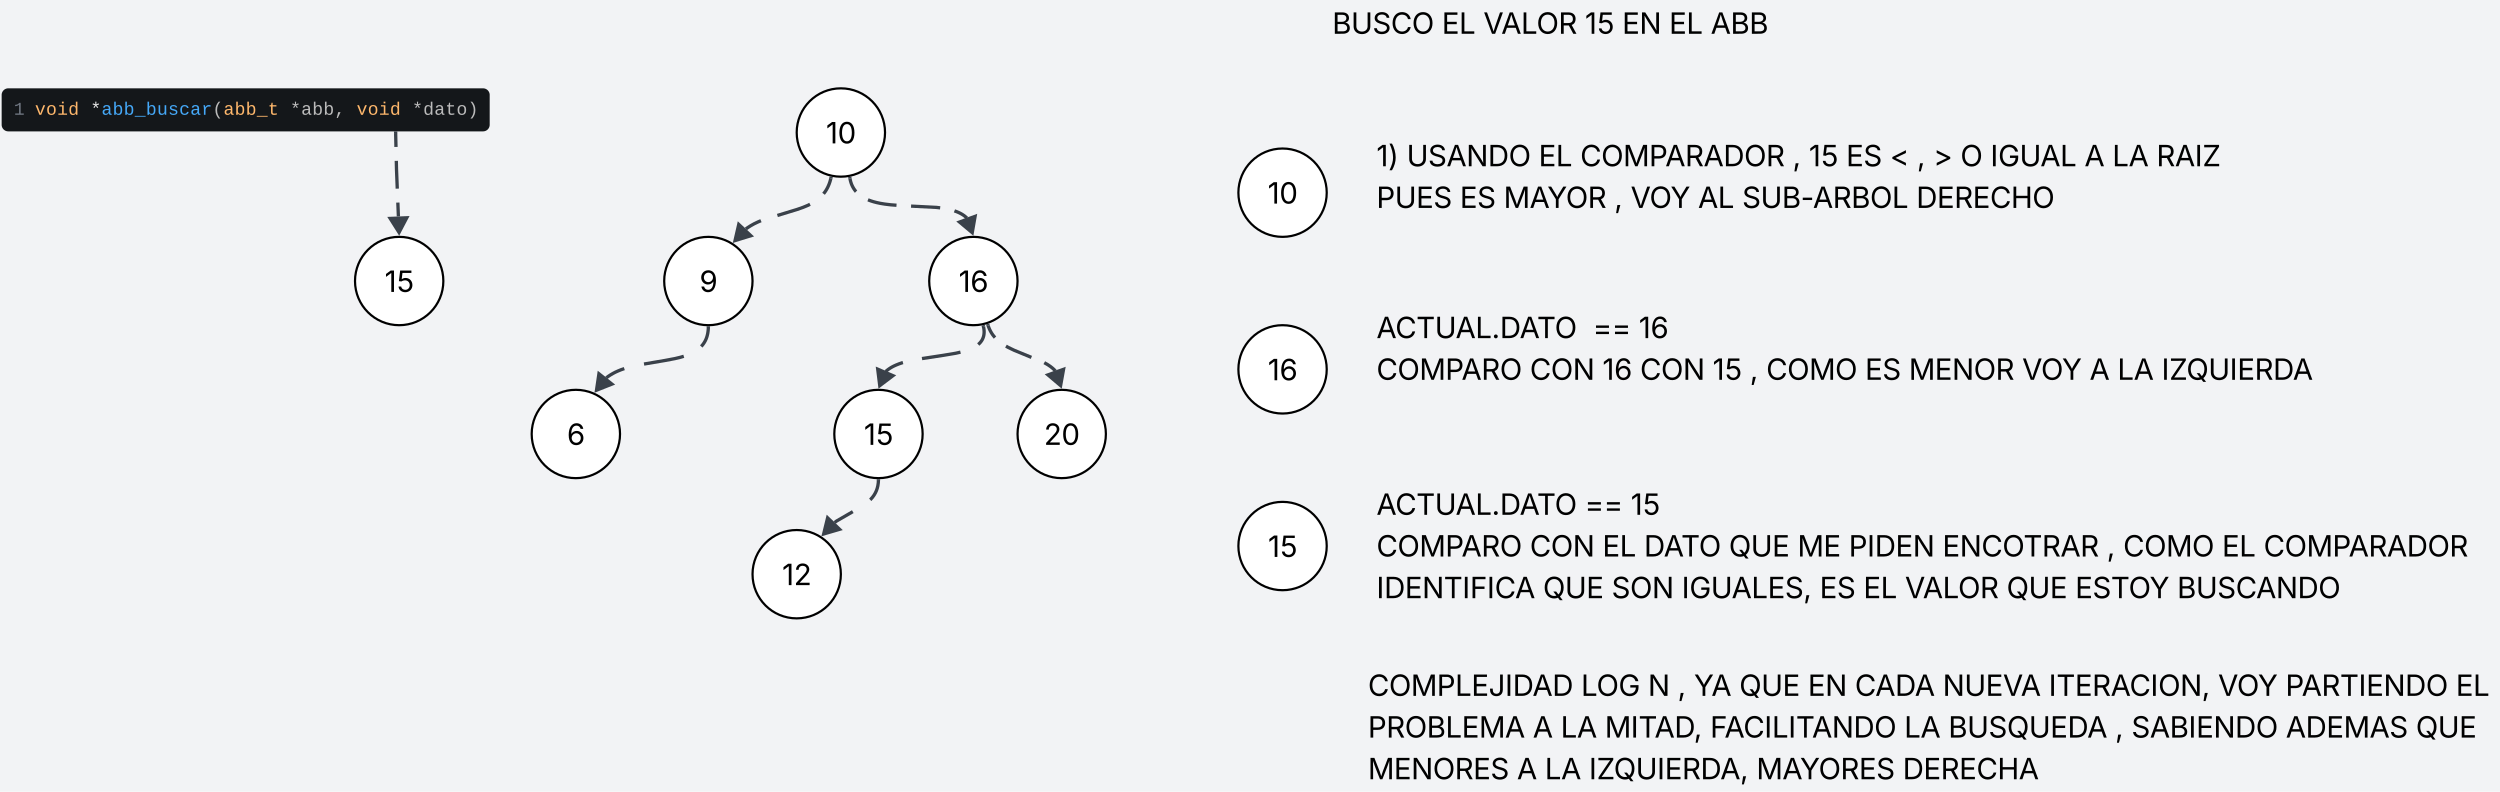 <svg xmlns="http://www.w3.org/2000/svg" xmlns:xlink="http://www.w3.org/1999/xlink" xmlns:lucid="lucid" width="2264.03" height="716.97"><g transform="translate(-758.5 -680)" lucid:page-tab-id="0_0"><path d="M500 500h3000v1000H500z" fill="#f2f3f5"/><path d="M1560 800c0 22.1-17.9 40-40 40s-40-17.9-40-40 17.9-40 40-40 40 17.9 40 40z" stroke="#000" stroke-width="2" fill="#fff"/><use xlink:href="#a" transform="matrix(1,0,0,1,1485,765) translate(21.511 44.875)"/><path d="M1440 934.5c0 22.1-17.9 40-40 40s-40-17.9-40-40c0-22.08 17.9-40 40-40s40 17.92 40 40z" stroke="#000" stroke-width="2" fill="#fff"/><use xlink:href="#b" transform="matrix(1,0,0,1,1365,899.509) translate(26.938 44.875)"/><path d="M1680 934.5c0 22.1-17.9 40-40 40s-40-17.9-40-40c0-22.08 17.9-40 40-40s40 17.92 40 40z" stroke="#000" stroke-width="2" fill="#fff"/><use xlink:href="#c" transform="matrix(1,0,0,1,1605,899.509) translate(21.651 44.875)"/><path d="M1320 1073.02c0 22.1-17.9 40-40 40s-40-17.9-40-40 17.9-40 40-40 40 17.9 40 40z" stroke="#000" stroke-width="2" fill="#fff"/><use xlink:href="#d" transform="matrix(1,0,0,1,1245,1038.02) translate(26.938 44.875)"/><path d="M1594.05 1073.02c0 22.1-17.9 40-40 40s-40-17.9-40-40 17.9-40 40-40 40 17.9 40 40z" stroke="#000" stroke-width="2" fill="#fff"/><use xlink:href="#e" transform="matrix(1,0,0,1,1519.046,1038.02) translate(21.81 44.875)"/><path d="M1760 1073.02c0 22.1-17.9 40-40 40s-40-17.9-40-40 17.9-40 40-40 40 17.9 40 40z" stroke="#000" stroke-width="2" fill="#fff"/><use xlink:href="#f" transform="matrix(1,0,0,1,1685,1038.02) translate(18.871 44.875)"/><path d="M1520 1200c0 22.1-17.9 40-40 40s-40-17.9-40-40 17.9-40 40-40 40 17.9 40 40z" stroke="#000" stroke-width="2" fill="#fff"/><use xlink:href="#g" transform="matrix(1,0,0,1,1445,1165) translate(21.784 44.875)"/><path d="M1510.93 841.47l-.2.9-.6 2.14-.68 1.97-.74 1.8-.78 1.66-.86 1.57-.9 1.48-1 1.4-.86 1.1m-12.25 9.5l-2.46 1.2-3.78 1.57-5.54 1.95-17.76 5.42m-14.9 4.74l-2.67 1.13-3.6 1.73-3.02 1.7-2.63 1.67-1.75 1.24" stroke="#3a414a" stroke-width="3" stroke-linejoin="round" fill="none"/><path d="M1509.83 839.73l2.87.54-.34 1.55-2.88-.64.32-1.46z" stroke="#3a414a" stroke-width=".05" fill="#3a414a"/><path d="M1424.15 897.87l3.37-14.62 10.97 10.22z" stroke="#3a414a" stroke-width="3" fill="#3a414a"/><path d="M1528.25 841.7l.25 1.25.3 1.22.34 1.14.37 1.1.4 1 .44.97.47.93.5.88.53.86.57.82.6.8.64.78.1.1m10.8 7.4l.94.38 1.94.7 2.25.7 2.66.7 3.23.7 4.08.68 5.5.67 5.23.4m13.18.77l23 1.18 3.36.4m12.92 2.74l.1.04 1.76.63 1.5.62 1.34.62 1.2.62 1.05.6.96.62.88.6.8.63.74.63.68.63.32.32" stroke="#3a414a" stroke-width="3" stroke-linejoin="round" fill="none"/><path d="M1529.7 841.52l-2.9.44-.24-1.55 1.46-.18 1.43-.38z" stroke="#3a414a" stroke-width=".05" fill="#3a414a"/><path d="M1638.97 890.7l-11.52-9.62 14.1-5.17z" stroke="#3a414a" stroke-width="3" fill="#3a414a"/><path d="M1399.96 977v.4l-.13 1.7-.2 1.56-.23 1.42-.3 1.3-.32 1.24-.38 1.15-.4 1.08-.46 1.03-.48.98-.53.93-.56.9-.6.88-.67.86-.7.83-.46.5m-15.8 8.9l-3.07.9-4.9 1.18-9 1.7-19.05 3.24m-17.85 4.13l-2.65.92-2.95 1.2-2.56 1.16-2.23 1.18-2 1.17-1.8 1.17-1.63 1.18-.43.34" stroke="#3a414a" stroke-width="3" stroke-linejoin="round" fill="none"/><path d="M1400 975.5l1.48-.04-.04 1.62-2.95-.07.03-1.58z" stroke="#3a414a" stroke-width=".05" fill="#3a414a"/><path d="M1298.7 1033.36l2.2-14.84 11.75 9.33z" stroke="#3a414a" stroke-width="3" fill="#3a414a"/><path d="M1653.38 974.86l.25.82.82 2.08.94 1.95 1.06 1.87 1.22 1.8 1.4 1.75.53.58m9.9 7.73l1.93 1.12 5.57 2.68 15.54 6.4m11.66 4.8l3.23 1.86 2.38 1.62 1.88 1.5 1.53 1.4 1.03 1.12" stroke="#3a414a" stroke-width="3" stroke-linejoin="round" fill="none"/><path d="M1654.8 974.47l-2.82.86-.47-1.53 1.44-.37 1.37-.56z" stroke="#3a414a" stroke-width=".05" fill="#3a414a"/><path d="M1719 1029.2l-11.46-9.7 14.13-5.06z" stroke="#3a414a" stroke-width="3" fill="#3a414a"/><path d="M1649.2 975.97v.04l.25 1.34.16 1.2.1 1.1.02.98-.03.92-.08.86-.1.8-.15.77-.18.73-.22.7-.24.67-.27.65-.3.64-.35.63-.38.6-.43.6-.47.63-.53.6-.6.63-.67.62-.34.3m-16.08 6.94l-4.3.98-11.15 1.87-19.4 2.96m-17.26 3.6l-.37.1-3.26 1.12-2.6 1.04-2.12.97-1.8.95-1.52.92-1.32.9-1.14.86-1.02.85-.38.35" stroke="#3a414a" stroke-width="3" stroke-linejoin="round" fill="none"/><path d="M1650.64 975.66l-2.87.7-.37-1.55.62-.07 2.25-.6z" stroke="#3a414a" stroke-width=".05" fill="#3a414a"/><path d="M1555.22 1029.26l-1.84-14.9 13.8 5.86z" stroke="#3a414a" stroke-width="3" fill="#3a414a"/><path d="M1553.97 1115.52l-.07 1.64-.4 2.7-.58 2.36-.76 2.17-.95 2.03-1.15 1.97-1.43 1.97-1.8 2.04-.26.23m-15.77 10.73l-14.7 8.5-1.72 1.3" stroke="#3a414a" stroke-width="3" stroke-linejoin="round" fill="none"/><path d="M1554.03 1114.02l1.5-.05-.08 1.66-2.95-.14.07-1.57z" stroke="#3a414a" stroke-width=".05" fill="#3a414a"/><path d="M1504.43 1163.55l3.57-14.57 10.83 10.37z" stroke="#3a414a" stroke-width="3" fill="#3a414a"/><path d="M760 766a6 6 0 0 1 6-6h429.97a6 6 0 0 1 6 6v26.97a6 6 0 0 1-6 6H766a6 6 0 0 1-6-6z" fill="#14171a"/><path d="M760 766a6 6 0 0 1 6-6h429.97a6 6 0 0 1 6 6v26.97a6 6 0 0 1-6 6H766a6 6 0 0 1-6-6z" stroke="#000" stroke-opacity="0" stroke-width="3" fill="none"/><use xlink:href="#h" transform="matrix(1,0,0,1,790.132,770) translate(0 13.936)"/><use xlink:href="#i" transform="matrix(1,0,0,1,790.132,770) translate(50.228 13.936)"/><use xlink:href="#j" transform="matrix(1,0,0,1,790.132,770) translate(231.05 13.936)"/><use xlink:href="#k" transform="matrix(1,0,0,1,790.132,770) translate(291.323 13.936)"/><use xlink:href="#l" transform="matrix(1,0,0,1,790.132,770) translate(341.552 13.936)"/><use xlink:href="#m" transform="matrix(1,0,0,1,770.044,770) translate(0.954 13.936)"/><use xlink:href="#n" transform="matrix(1,0,0,1,770.044,770) translate(0 32.9)"/><path d="M1116.8 800.47l.3 12.6m.3 12.6l.17 7.48.7 17.7m.52 12.6l.5 12.58" stroke="#3a414a" stroke-width="3" stroke-linejoin="round" fill="none"/><path d="M1118.3 800.48l-2.96.07-.04-1.58h2.95z" stroke="#3a414a" stroke-width=".05" fill="#3a414a"/><path d="M1119.88 890.5l-8.02-12.67 15-.6z" stroke="#3a414a" stroke-width="3" fill="#3a414a"/><path d="M1160 934.5c0 22.1-17.9 40-40 40s-40-17.9-40-40c0-22.08 17.9-40 40-40s40 17.92 40 40z" stroke="#000" stroke-width="2" fill="#fff"/><use xlink:href="#e" transform="matrix(1,0,0,1,1085,899.509) translate(21.81 44.875)"/><path d="M1960 686a6 6 0 0 1 6-6h392.7a6 6 0 0 1 6 6v67.22a6 6 0 0 1-6 6H1966a6 6 0 0 1-6-6z" fill="none"/><use xlink:href="#o" transform="matrix(1,0,0,1,1965,685) translate(0 25.583)"/><use xlink:href="#p" transform="matrix(1,0,0,1,1965,685) translate(99.227 25.583)"/><use xlink:href="#q" transform="matrix(1,0,0,1,1965,685) translate(136.868 25.583)"/><use xlink:href="#r" transform="matrix(1,0,0,1,1965,685) translate(228.858 25.583)"/><use xlink:href="#s" transform="matrix(1,0,0,1,1965,685) translate(262.552 25.583)"/><use xlink:href="#p" transform="matrix(1,0,0,1,1965,685) translate(305.081 25.583)"/><use xlink:href="#t" transform="matrix(1,0,0,1,1965,685) translate(342.723 25.583)"/><use xlink:href="#u" transform="matrix(1,0,0,1,1965,685) translate(0 63.333)"/><path d="M2000 806a6 6 0 0 1 6-6h762.4a6 6 0 0 1 6 6v67.22a6 6 0 0 1-6 6H2006a6 6 0 0 1-6-6z" fill="none"/><use xlink:href="#v" transform="matrix(1,0,0,1,2005,805) translate(0 25.583)"/><use xlink:href="#w" transform="matrix(1,0,0,1,2005,805) translate(27.371 25.583)"/><use xlink:href="#p" transform="matrix(1,0,0,1,2005,805) translate(146.885 25.583)"/><use xlink:href="#x" transform="matrix(1,0,0,1,2005,805) translate(184.526 25.583)"/><use xlink:href="#y" transform="matrix(1,0,0,1,2005,805) translate(376.873 25.583)"/><use xlink:href="#r" transform="matrix(1,0,0,1,2005,805) translate(391.676 25.583)"/><use xlink:href="#z" transform="matrix(1,0,0,1,2005,805) translate(425.369 25.583)"/><use xlink:href="#A" transform="matrix(1,0,0,1,2005,805) translate(464.991 25.583)"/><use xlink:href="#y" transform="matrix(1,0,0,1,2005,805) translate(489.506 25.583)"/><use xlink:href="#B" transform="matrix(1,0,0,1,2005,805) translate(504.309 25.583)"/><use xlink:href="#C" transform="matrix(1,0,0,1,2005,805) translate(528.823 25.583)"/><use xlink:href="#D" transform="matrix(1,0,0,1,2005,805) translate(556.017 25.583)"/><use xlink:href="#E" transform="matrix(1,0,0,1,2005,805) translate(641.189 25.583)"/><use xlink:href="#F" transform="matrix(1,0,0,1,2005,805) translate(666.44 25.583)"/><use xlink:href="#G" transform="matrix(1,0,0,1,2005,805) translate(706.393 25.583)"/><use xlink:href="#H" transform="matrix(1,0,0,1,2005,805) translate(0 63.333)"/><use xlink:href="#z" transform="matrix(1,0,0,1,2005,805) translate(75.575 63.333)"/><use xlink:href="#I" transform="matrix(1,0,0,1,2005,805) translate(115.197 63.333)"/><use xlink:href="#y" transform="matrix(1,0,0,1,2005,805) translate(215.401 63.333)"/><use xlink:href="#J" transform="matrix(1,0,0,1,2005,805) translate(230.204 63.333)"/><use xlink:href="#K" transform="matrix(1,0,0,1,2005,805) translate(291.23 63.333)"/><use xlink:href="#L" transform="matrix(1,0,0,1,2005,805) translate(331.183 63.333)"/><use xlink:href="#M" transform="matrix(1,0,0,1,2005,805) translate(488.884 63.333)"/><path d="M1960 854.5c0 22.1-17.9 40-40 40s-40-17.9-40-40c0-22.08 17.9-40 40-40s40 17.92 40 40z" stroke="#000" stroke-width="2" fill="#fff"/><g><use xlink:href="#a" transform="matrix(1,0,0,1,1885,819.509) translate(21.511 44.875)"/></g><path d="M1960 1014.5c0 22.1-17.9 40-40 40s-40-17.9-40-40c0-22.08 17.9-40 40-40s40 17.92 40 40z" stroke="#000" stroke-width="2" fill="#fff"/><g><use xlink:href="#c" transform="matrix(1,0,0,1,1885,979.509) translate(21.651 44.875)"/></g><path d="M2000 962.02a6 6 0 0 1 6-6h845.85a6 6 0 0 1 6 6V1067a6 6 0 0 1-6 6H2006a6 6 0 0 1-6-6z" fill="none"/><g><use xlink:href="#N" transform="matrix(1,0,0,1,2005,961.023) translate(0 25.207)"/><use xlink:href="#O" transform="matrix(1,0,0,1,2005,961.023) translate(195.914 25.207)"/><use xlink:href="#P" transform="matrix(1,0,0,1,2005,961.023) translate(237.631 25.207)"/><use xlink:href="#Q" transform="matrix(1,0,0,1,2005,961.023) translate(0 62.958)"/><use xlink:href="#R" transform="matrix(1,0,0,1,2005,961.023) translate(138.912 62.958)"/><use xlink:href="#S" transform="matrix(1,0,0,1,2005,961.023) translate(204.687 62.958)"/><use xlink:href="#R" transform="matrix(1,0,0,1,2005,961.023) translate(238.697 62.958)"/><use xlink:href="#r" transform="matrix(1,0,0,1,2005,961.023) translate(304.472 62.958)"/><use xlink:href="#y" transform="matrix(1,0,0,1,2005,961.023) translate(338.165 62.958)"/><use xlink:href="#T" transform="matrix(1,0,0,1,2005,961.023) translate(352.968 62.958)"/><use xlink:href="#z" transform="matrix(1,0,0,1,2005,961.023) translate(442.521 62.958)"/><use xlink:href="#U" transform="matrix(1,0,0,1,2005,961.023) translate(482.143 62.958)"/><use xlink:href="#J" transform="matrix(1,0,0,1,2005,961.023) translate(584.771 62.958)"/><use xlink:href="#E" transform="matrix(1,0,0,1,2005,961.023) translate(645.798 62.958)"/><use xlink:href="#F" transform="matrix(1,0,0,1,2005,961.023) translate(671.049 62.958)"/><use xlink:href="#V" transform="matrix(1,0,0,1,2005,961.023) translate(711.001 62.958)"/><use xlink:href="#u" transform="matrix(1,0,0,1,2005,961.023) translate(0 100.709)"/></g><path d="M1960 1174.5c0 22.1-17.9 40-40 40s-40-17.9-40-40c0-22.08 17.9-40 40-40s40 17.92 40 40z" stroke="#000" stroke-width="2" fill="#fff"/><g><use xlink:href="#e" transform="matrix(1,0,0,1,1885,1139.509) translate(21.81 44.875)"/></g><path d="M2000 1122.02a6 6 0 0 1 6-6h986.47a6 6 0 0 1 6 6V1227a6 6 0 0 1-6 6H2006a6 6 0 0 1-6-6z" fill="none"/><g><use xlink:href="#W" transform="matrix(1,0,0,1,2005,1121.023) translate(0 25.207)"/><use xlink:href="#O" transform="matrix(1,0,0,1,2005,1121.023) translate(188.602 25.207)"/><use xlink:href="#X" transform="matrix(1,0,0,1,2005,1121.023) translate(230.318 25.207)"/><use xlink:href="#Q" transform="matrix(1,0,0,1,2005,1121.023) translate(0 62.958)"/><use xlink:href="#R" transform="matrix(1,0,0,1,2005,1121.023) translate(138.912 62.958)"/><use xlink:href="#p" transform="matrix(1,0,0,1,2005,1121.023) translate(204.687 62.958)"/><use xlink:href="#Y" transform="matrix(1,0,0,1,2005,1121.023) translate(242.328 62.958)"/><use xlink:href="#Z" transform="matrix(1,0,0,1,2005,1121.023) translate(319.135 62.958)"/><use xlink:href="#aa" transform="matrix(1,0,0,1,2005,1121.023) translate(381.304 62.958)"/><use xlink:href="#ab" transform="matrix(1,0,0,1,2005,1121.023) translate(427.73 62.958)"/><use xlink:href="#ac" transform="matrix(1,0,0,1,2005,1121.023) translate(512.611 62.958)"/><use xlink:href="#y" transform="matrix(1,0,0,1,2005,1121.023) translate(661.426 62.958)"/><use xlink:href="#T" transform="matrix(1,0,0,1,2005,1121.023) translate(676.229 62.958)"/><use xlink:href="#p" transform="matrix(1,0,0,1,2005,1121.023) translate(765.781 62.958)"/><use xlink:href="#ad" transform="matrix(1,0,0,1,2005,1121.023) translate(803.423 62.958)"/><use xlink:href="#ae" transform="matrix(1,0,0,1,2005,1121.023) translate(0 100.709)"/><use xlink:href="#Z" transform="matrix(1,0,0,1,2005,1121.023) translate(150.795 100.709)"/><use xlink:href="#af" transform="matrix(1,0,0,1,2005,1121.023) translate(212.964 100.709)"/><use xlink:href="#ag" transform="matrix(1,0,0,1,2005,1121.023) translate(276.428 100.709)"/><use xlink:href="#z" transform="matrix(1,0,0,1,2005,1121.023) translate(401.4 100.709)"/><use xlink:href="#p" transform="matrix(1,0,0,1,2005,1121.023) translate(441.022 100.709)"/><use xlink:href="#q" transform="matrix(1,0,0,1,2005,1121.023) translate(478.664 100.709)"/><use xlink:href="#Z" transform="matrix(1,0,0,1,2005,1121.023) translate(570.654 100.709)"/><use xlink:href="#ah" transform="matrix(1,0,0,1,2005,1121.023) translate(632.823 100.709)"/><use xlink:href="#ai" transform="matrix(1,0,0,1,2005,1121.023) translate(725.105 100.709)"/></g><path d="M1992.3 1286a6 6 0 0 1 6-6h1013.57a6 6 0 0 1 6 6v104.97a6 6 0 0 1-6 6H1998.3a6 6 0 0 1-6-6z" fill="none"/><g><use xlink:href="#aj" transform="matrix(1,0,0,1,1997.313,1285) translate(0 25.207)"/><use xlink:href="#ak" transform="matrix(1,0,0,1,1997.313,1285) translate(193.007 25.207)"/><use xlink:href="#al" transform="matrix(1,0,0,1,1997.313,1285) translate(253.563 25.207)"/><use xlink:href="#y" transform="matrix(1,0,0,1,1997.313,1285) translate(280.465 25.207)"/><use xlink:href="#am" transform="matrix(1,0,0,1,1997.313,1285) translate(295.268 25.207)"/><use xlink:href="#Z" transform="matrix(1,0,0,1,1997.313,1285) translate(336.248 25.207)"/><use xlink:href="#s" transform="matrix(1,0,0,1,1997.313,1285) translate(398.417 25.207)"/><use xlink:href="#an" transform="matrix(1,0,0,1,1997.313,1285) translate(440.946 25.207)"/><use xlink:href="#ao" transform="matrix(1,0,0,1,1997.313,1285) translate(520.495 25.207)"/><use xlink:href="#ap" transform="matrix(1,0,0,1,1997.313,1285) translate(616.472 25.207)"/><use xlink:href="#J" transform="matrix(1,0,0,1,1997.313,1285) translate(769.895 25.207)"/><use xlink:href="#aq" transform="matrix(1,0,0,1,1997.313,1285) translate(830.921 25.207)"/><use xlink:href="#ar" transform="matrix(1,0,0,1,1997.313,1285) translate(985.22 25.207)"/><use xlink:href="#as" transform="matrix(1,0,0,1,1997.313,1285) translate(0 62.958)"/><use xlink:href="#E" transform="matrix(1,0,0,1,1997.313,1285) translate(149.297 62.958)"/><use xlink:href="#F" transform="matrix(1,0,0,1,1997.313,1285) translate(174.548 62.958)"/><use xlink:href="#at" transform="matrix(1,0,0,1,1997.313,1285) translate(214.5 62.958)"/><use xlink:href="#au" transform="matrix(1,0,0,1,1997.313,1285) translate(309.905 62.958)"/><use xlink:href="#F" transform="matrix(1,0,0,1,1997.313,1285) translate(485.659 62.958)"/><use xlink:href="#av" transform="matrix(1,0,0,1,1997.313,1285) translate(525.611 62.958)"/><use xlink:href="#y" transform="matrix(1,0,0,1,1997.313,1285) translate(676.635 62.958)"/><use xlink:href="#aw" transform="matrix(1,0,0,1,1997.313,1285) translate(691.438 62.958)"/><use xlink:href="#ax" transform="matrix(1,0,0,1,1997.313,1285) translate(831.226 62.958)"/><use xlink:href="#ay" transform="matrix(1,0,0,1,1997.313,1285) translate(948.975 62.958)"/><use xlink:href="#az" transform="matrix(1,0,0,1,1997.313,1285) translate(0 100.709)"/><use xlink:href="#E" transform="matrix(1,0,0,1,1997.313,1285) translate(134.938 100.709)"/><use xlink:href="#F" transform="matrix(1,0,0,1,1997.313,1285) translate(160.189 100.709)"/><use xlink:href="#aA" transform="matrix(1,0,0,1,1997.313,1285) translate(200.142 100.709)"/><use xlink:href="#aB" transform="matrix(1,0,0,1,1997.313,1285) translate(351.787 100.709)"/><use xlink:href="#aC" transform="matrix(1,0,0,1,1997.313,1285) translate(484.301 100.709)"/></g><defs><path d="M653-1490V0H466v-1314h-10L96-1047v-204l324-239h233" id="aD"/><path d="M646 20c-332 0-524-278-524-764 0-483 194-766 524-766s524 283 524 766c0 485-191 764-524 764zm0-166c218 0 341-220 341-598 0-380-123-601-341-601s-341 222-341 601c0 378 123 598 341 598" id="aE"/><g id="a"><use transform="matrix(0.013,0,0,0.013,0,0)" xlink:href="#aD"/><use transform="matrix(0.013,0,0,0.013,10.575,0)" xlink:href="#aE"/></g><path d="M603 20c-253 0-434-161-469-399h188c31 132 124 231 281 231 227 0 367-207 367-568h-12c-80 122-211 199-367 199-257 0-469-206-469-493 0-278 200-505 506-500 245 4 520 158 520 706 0 527-208 824-545 824zm16-703c181 0 324-157 324-332 0-171-135-328-318-328-180 0-317 148-317 332 0 183 131 328 311 328" id="aF"/><use transform="matrix(0.013,0,0,0.013,0,0)" xlink:href="#aF" id="b"/><path d="M646 20c-249 0-524-159-524-708 0-524 209-822 547-822 250 0 431 161 467 395H950c-33-129-126-227-281-227-229 0-367 208-367 566h12c80-124 212-198 367-198 255 0 467 205 467 493 0 278-198 501-502 501zm0-167c179 0 318-148 318-334 0-182-133-328-313-328-181 0-322 156-322 330 0 176 134 332 317 332" id="aG"/><g id="c"><use transform="matrix(0.013,0,0,0.013,0,0)" xlink:href="#aD"/><use transform="matrix(0.013,0,0,0.013,10.575,0)" xlink:href="#aG"/></g><use transform="matrix(0.013,0,0,0.013,0,0)" xlink:href="#aG" id="d"/><path d="M626 20c-262 0-458-168-468-396h184c12 133 134 229 284 229 180 0 311-137 311-326 0-192-136-335-323-335-92 0-196 33-255 78l-178-22 88-738h784v167H429l-51 435h8c61-51 160-87 263-87 273 0 474 211 474 499 0 286-210 496-497 496" id="aH"/><g id="e"><use transform="matrix(0.013,0,0,0.013,0,0)" xlink:href="#aD"/><use transform="matrix(0.013,0,0,0.013,10.575,0)" xlink:href="#aH"/></g><path d="M154 0v-137l495-537c165-179 249-281 249-418 0-156-121-253-280-253-170 0-278 110-278 278H158c0-264 200-443 465-443 266 0 455 183 455 416 0 161-73 288-336 568L416-179v12h687V0H154" id="aI"/><g id="f"><use transform="matrix(0.013,0,0,0.013,0,0)" xlink:href="#aI"/><use transform="matrix(0.013,0,0,0.013,15.856,0)" xlink:href="#aE"/></g><g id="g"><use transform="matrix(0.013,0,0,0.013,0,0)" xlink:href="#aD"/><use transform="matrix(0.013,0,0,0.013,10.575,0)" xlink:href="#aI"/></g><path fill="#ffb86c" d="M715 0H502L69-1082h202c94 253 197 500 285 758 19 57 36 126 52 183 96-335 234-626 350-941h201" id="aJ"/><path fill="#ffb86c" d="M615-1102c343 0 484 203 482 560-1 347-147 562-488 562-336 0-475-219-479-562-4-349 156-560 485-560zm-8 989c240 0 301-180 301-429 0-245-55-427-290-427-236 0-299 181-299 427 0 243 61 429 288 429" id="aK"/><path fill="#ffb86c" d="M745-142h380V0H143v-142h422v-798H246v-142h499v940zM545-1292v-192h200v192H545" id="aL"/><path fill="#ffb86c" d="M865-914c-3-187-2-380-2-570h180v1261c0 76 1 155 6 223H877c-8-49-9-116-10-174h-5C801-44 708 26 530 26c-135 0-234-46-297-139s-95-232-95-419c0-377 131-566 392-566 176 0 271 63 335 184zm-286-51c-222 0-255 197-255 427 0 229 31 425 253 425 237 0 286-195 286-441 0-238-52-411-284-411" id="aM"/><g id="h"><use transform="matrix(0.008,0,0,0.008,0,0)" xlink:href="#aJ"/><use transform="matrix(0.008,0,0,0.008,10.046,0)" xlink:href="#aK"/><use transform="matrix(0.008,0,0,0.008,20.091,0)" xlink:href="#aL"/><use transform="matrix(0.008,0,0,0.008,30.137,0)" xlink:href="#aM"/></g><path fill="#e6e6e6" d="M671-1188l264-103 45 132-282 73 185 250-119 72-150-258-156 256-119-72 189-248-280-73 45-134 267 107-12-297h136" id="aN"/><path fill="#45a9f9" d="M1000-272c3 95 12 159 101 161 21 0 41-3 59-7V-6c-44 10-86 16-139 16-141 2-191-84-197-217h-6C748-76 648 20 446 20c-207 0-318-120-318-322 0-266 194-348 454-354l236-4c12-191-40-305-222-305-140 0-220 47-232 172l-188-17c33-204 181-292 423-292 255 0 401 118 401 364v466zm-683-27c0 109 63 184 175 182 166-3 259-96 306-217 24-65 20-120 20-200-232 7-501-28-501 235" id="aO"/><path fill="#45a9f9" d="M365-904c58-129 161-200 334-200 130 0 228 46 293 138s98 233 98 420c0 189-34 331-102 425S824 20 698 20c-170 0-275-64-336-184 0 55-3 116-9 164H179c5-68 6-147 6-223v-1261h180c-2 193 4 394-4 580h4zm283 791c221 0 256-197 256-427 0-229-34-425-254-425-236 0-285 195-285 441 0 237 53 411 283 411" id="aP"/><path fill="#45a9f9" d="M-5 220v-96h1238v96H-5" id="aQ"/><path fill="#45a9f9" d="M528 20c-247 0-343-132-343-381v-721h180v686c-4 177 45 284 224 277 194-8 279-136 279-336v-627h181c3 360-6 732 6 1082H885c-4-54-7-126-8-185h-3C809-64 714 20 528 20" id="aR"/><path fill="#45a9f9" d="M873-819c-18-114-119-146-250-146-163 0-245 50-245 151 0 151 170 148 294 185 182 54 388 94 388 320 0 240-189 325-439 329-245 4-410-69-454-268l159-31c24 133 136 168 295 165 144-2 270-31 270-171 0-164-195-160-331-202-167-52-350-87-350-299 0-218 173-315 413-313 220 2 373 77 412 260" id="aS"/><path fill="#45a9f9" d="M631 20c-350 0-501-215-501-562 0-355 162-560 502-560 250 0 399 118 446 323l-192 14c-23-124-109-196-262-196-242 0-305 171-305 415 1 245 61 427 304 427 151 0 248-77 267-215l190 12C1039-107 883 20 631 20" id="aT"/><path fill="#45a9f9" d="M839-1102c70 0 148 7 206 17v167c-112-18-268-36-363 15-129 69-208 203-208 395V0H294c-10-367 32-789-52-1082h171c21 75 41 161 48 250h5c67-152 152-270 373-270" id="aU"/><path fill="#bbb" d="M891-1484c-201 251-362 514-362 954 0 441 161 704 362 955H701C500 176 342-90 342-532c0-440 159-704 359-952h190" id="aV"/><path fill="#ffb86c" d="M1000-272c3 95 12 159 101 161 21 0 41-3 59-7V-6c-44 10-86 16-139 16-141 2-191-84-197-217h-6C748-76 648 20 446 20c-207 0-318-120-318-322 0-266 194-348 454-354l236-4c12-191-40-305-222-305-140 0-220 47-232 172l-188-17c33-204 181-292 423-292 255 0 401 118 401 364v466zm-683-27c0 109 63 184 175 182 166-3 259-96 306-217 24-65 20-120 20-200-232 7-501-28-501 235" id="aW"/><path fill="#ffb86c" d="M365-904c58-129 161-200 334-200 130 0 228 46 293 138s98 233 98 420c0 189-34 331-102 425S824 20 698 20c-170 0-275-64-336-184 0 55-3 116-9 164H179c5-68 6-147 6-223v-1261h180c-2 193 4 394-4 580h4zm283 791c221 0 256-197 256-427 0-229-34-425-254-425-236 0-285 195-285 441 0 237 53 411 283 411" id="aX"/><path fill="#ffb86c" d="M-5 220v-96h1238v96H-5" id="aY"/><path fill="#ffb86c" d="M682 16c-209 0-323-80-324-285v-671H190v-142h170l58-282h120v282h432v142H538v652c2 114 60 155 182 155 106 0 209-16 297-34v137C921-4 806 16 682 16" id="aZ"/><g id="i"><use transform="matrix(0.008,0,0,0.008,0,0)" xlink:href="#aN"/><use transform="matrix(0.008,0,0,0.008,10.046,0)" xlink:href="#aO"/><use transform="matrix(0.008,0,0,0.008,20.091,0)" xlink:href="#aP"/><use transform="matrix(0.008,0,0,0.008,30.137,0)" xlink:href="#aP"/><use transform="matrix(0.008,0,0,0.008,40.183,0)" xlink:href="#aQ"/><use transform="matrix(0.008,0,0,0.008,50.228,0)" xlink:href="#aP"/><use transform="matrix(0.008,0,0,0.008,60.274,0)" xlink:href="#aR"/><use transform="matrix(0.008,0,0,0.008,70.319,0)" xlink:href="#aS"/><use transform="matrix(0.008,0,0,0.008,80.365,0)" xlink:href="#aT"/><use transform="matrix(0.008,0,0,0.008,90.411,0)" xlink:href="#aO"/><use transform="matrix(0.008,0,0,0.008,100.456,0)" xlink:href="#aU"/><use transform="matrix(0.008,0,0,0.008,110.502,0)" xlink:href="#aV"/><use transform="matrix(0.008,0,0,0.008,120.548,0)" xlink:href="#aW"/><use transform="matrix(0.008,0,0,0.008,130.593,0)" xlink:href="#aX"/><use transform="matrix(0.008,0,0,0.008,140.639,0)" xlink:href="#aX"/><use transform="matrix(0.008,0,0,0.008,150.685,0)" xlink:href="#aY"/><use transform="matrix(0.008,0,0,0.008,160.73,0)" xlink:href="#aZ"/></g><path fill="#bbb" d="M671-1188l264-103 45 132-282 73 185 250-119 72-150-258-156 256-119-72 189-248-280-73 45-134 267 107-12-297h136" id="ba"/><path fill="#bbb" d="M1000-272c3 95 12 159 101 161 21 0 41-3 59-7V-6c-44 10-86 16-139 16-141 2-191-84-197-217h-6C748-76 648 20 446 20c-207 0-318-120-318-322 0-266 194-348 454-354l236-4c12-191-40-305-222-305-140 0-220 47-232 172l-188-17c33-204 181-292 423-292 255 0 401 118 401 364v466zm-683-27c0 109 63 184 175 182 166-3 259-96 306-217 24-65 20-120 20-200-232 7-501-28-501 235" id="bb"/><path fill="#bbb" d="M365-904c58-129 161-200 334-200 130 0 228 46 293 138s98 233 98 420c0 189-34 331-102 425S824 20 698 20c-170 0-275-64-336-184 0 55-3 116-9 164H179c5-68 6-147 6-223v-1261h180c-2 193 4 394-4 580h4zm283 791c221 0 256-197 256-427 0-229-34-425-254-425-236 0-285 195-285 441 0 237 53 411 283 411" id="bc"/><path fill="#bbb" d="M259 363l169-662h265L382 363H259" id="bd"/><g id="j"><use transform="matrix(0.008,0,0,0.008,0,0)" xlink:href="#ba"/><use transform="matrix(0.008,0,0,0.008,10.046,0)" xlink:href="#bb"/><use transform="matrix(0.008,0,0,0.008,20.091,0)" xlink:href="#bc"/><use transform="matrix(0.008,0,0,0.008,30.137,0)" xlink:href="#bc"/><use transform="matrix(0.008,0,0,0.008,40.183,0)" xlink:href="#bd"/></g><g id="k"><use transform="matrix(0.008,0,0,0.008,0,0)" xlink:href="#aJ"/><use transform="matrix(0.008,0,0,0.008,10.046,0)" xlink:href="#aK"/><use transform="matrix(0.008,0,0,0.008,20.091,0)" xlink:href="#aL"/><use transform="matrix(0.008,0,0,0.008,30.137,0)" xlink:href="#aM"/></g><path fill="#bbb" d="M865-914c-3-187-2-380-2-570h180v1261c0 76 1 155 6 223H877c-8-49-9-116-10-174h-5C801-44 708 26 530 26c-135 0-234-46-297-139s-95-232-95-419c0-377 131-566 392-566 176 0 271 63 335 184zm-286-51c-222 0-255 197-255 427 0 229 31 425 253 425 237 0 286-195 286-441 0-238-52-411-284-411" id="be"/><path fill="#bbb" d="M682 16c-209 0-323-80-324-285v-671H190v-142h170l58-282h120v282h432v142H538v652c2 114 60 155 182 155 106 0 209-16 297-34v137C921-4 806 16 682 16" id="bf"/><path fill="#bbb" d="M615-1102c343 0 484 203 482 560-1 347-147 562-488 562-336 0-475-219-479-562-4-349 156-560 485-560zm-8 989c240 0 301-180 301-429 0-245-55-427-290-427-236 0-299 181-299 427 0 243 61 429 288 429" id="bg"/><path fill="#bbb" d="M528-1484c201 248 357 511 357 952 0 442-156 709-357 957H336C537 174 700-89 700-530c0-440-163-703-364-954h192" id="bh"/><g id="l"><use transform="matrix(0.008,0,0,0.008,0,0)" xlink:href="#ba"/><use transform="matrix(0.008,0,0,0.008,10.046,0)" xlink:href="#be"/><use transform="matrix(0.008,0,0,0.008,20.091,0)" xlink:href="#bb"/><use transform="matrix(0.008,0,0,0.008,30.137,0)" xlink:href="#bf"/><use transform="matrix(0.008,0,0,0.008,40.183,0)" xlink:href="#bg"/><use transform="matrix(0.008,0,0,0.008,50.228,0)" xlink:href="#bh"/></g><path fill="#6f7681" d="M148-1120c216-7 379-89 463-229h166v1204h353V0H157v-145h439v-1021c-79 124-254 184-448 194v-148" id="bi"/><use transform="matrix(0.008,0,0,0.008,0,0)" xlink:href="#bi" id="m"/><path d="M180 0v-1490h528c311 0 458 177 458 395 0 191-114 278-244 313v14c139 9 302 137 302 371 0 225-148 397-499 397H180zm190-168h350c232 0 321-102 321-231 0-149-120-277-311-277H370v508zm0-668h328c160 0 286-101 286-255 0-129-87-231-280-231H370v486" id="bj"/><path d="M763 24c-353 0-583-224-583-531v-983h190v968c0 214 149 370 393 370 243 0 391-156 391-370v-968h190v983c0 307-230 531-581 531" id="bk"/><path d="M657 26c-323 0-524-166-541-416h195c15 169 171 246 346 246 202 0 356-106 356-265 5-203-294-238-475-293-239-73-380-191-380-389 0-252 224-419 512-419 294 0 499 171 508 396H992c-17-145-151-228-328-228-193 0-321 102-321 242 0 156 175 211 284 241l149 41c160 44 422 134 422 412 0 244-197 432-541 432" id="bl"/><path d="M783 20c-382 0-661-292-661-764 0-473 279-766 661-766 302 0 548 182 601 489h-190c-42-204-217-313-411-313-268 0-476 208-476 590 0 381 209 588 476 588 195 0 369-110 411-313h190c-52 303-296 489-601 489" id="bm"/><path d="M784 20c-382 0-662-292-662-764 0-473 280-766 662-766s660 293 660 766c0 472-278 764-660 764zm0-176c266 0 475-207 475-588 0-383-209-590-475-590-268 0-477 208-477 590 0 380 209 588 477 588" id="bn"/><g id="o"><use transform="matrix(0.013,0,0,0.013,0,0)" xlink:href="#bj"/><use transform="matrix(0.013,0,0,0.013,17.012,0)" xlink:href="#bk"/><use transform="matrix(0.013,0,0,0.013,36.359,0)" xlink:href="#bl"/><use transform="matrix(0.013,0,0,0.013,53.041,0)" xlink:href="#bm"/><use transform="matrix(0.013,0,0,0.013,72.033,0)" xlink:href="#bn"/></g><path d="M180 0v-1490h908v168H370v486h669v168H370v500h727V0H180" id="bo"/><path d="M180 0v-1490h190v1322h690V0H180" id="bp"/><g id="p"><use transform="matrix(0.013,0,0,0.013,0,0)" xlink:href="#bo"/><use transform="matrix(0.013,0,0,0.013,15.628,0)" xlink:href="#bp"/></g><path d="M600 0L52-1490h200c166 485 304 806 458 1336 156-533 285-846 449-1336h202L819 0H600" id="bq"/><path d="M52 0l541-1490h220L1361 0h-200l-149-416H398L254 0H52zm404-582h497c-103-290-145-390-251-756-108 377-145 460-246 756" id="br"/><path d="M180 0v-1490h510c348 0 508 194 508 460 0 198-88 351-276 417L1256 0h-220L726-579c-117 2-238 0-356 1V0H180zm190-747h312c235 0 327-108 327-283 0-177-92-293-329-293H370v576" id="bs"/><g id="q"><use transform="matrix(0.013,0,0,0.013,0,0)" xlink:href="#bq"/><use transform="matrix(0.013,0,0,0.013,16.161,0)" xlink:href="#br"/><use transform="matrix(0.013,0,0,0.013,34.1,0)" xlink:href="#bp"/><use transform="matrix(0.013,0,0,0.013,48.064,0)" xlink:href="#bn"/><use transform="matrix(0.013,0,0,0.013,67.945,0)" xlink:href="#bs"/></g><g id="r"><use transform="matrix(0.013,0,0,0.013,0,0)" xlink:href="#aD"/><use transform="matrix(0.013,0,0,0.013,10.575,0)" xlink:href="#aH"/></g><path d="M180 0v-1490h224l606 953c40 63 108 177 176 312-27-437-7-821-13-1265h190V0h-226C860-448 622-778 356-1262c27 476 11 792 15 1262H180" id="bt"/><g id="s"><use transform="matrix(0.013,0,0,0.013,0,0)" xlink:href="#bo"/><use transform="matrix(0.013,0,0,0.013,15.628,0)" xlink:href="#bt"/></g><g id="t"><use transform="matrix(0.013,0,0,0.013,0,0)" xlink:href="#br"/><use transform="matrix(0.013,0,0,0.013,17.938,0)" xlink:href="#bj"/><use transform="matrix(0.013,0,0,0.013,34.95,0)" xlink:href="#bj"/></g><path d="M96 279C273-86 346-350 346-607c0-292-95-659-250-974h175c150 246 258 650 258 974 0 297-91 602-258 886H96" id="bu"/><g id="v"><use transform="matrix(0.013,0,0,0.013,0,0)" xlink:href="#aD"/><use transform="matrix(0.013,0,0,0.013,10.575,0)" xlink:href="#bu"/></g><path d="M645 0H180v-1490h484c435 0 692 280 692 742 0 466-257 748-711 748zM370-168h263c363 0 539-218 539-580 0-358-176-574-521-574H370v1154" id="bv"/><g id="w"><use transform="matrix(0.013,0,0,0.013,0,0)" xlink:href="#bk"/><use transform="matrix(0.013,0,0,0.013,19.348,0)" xlink:href="#bl"/><use transform="matrix(0.013,0,0,0.013,36.029,0)" xlink:href="#br"/><use transform="matrix(0.013,0,0,0.013,53.968,0)" xlink:href="#bt"/><use transform="matrix(0.013,0,0,0.013,73.557,0)" xlink:href="#bv"/><use transform="matrix(0.013,0,0,0.013,92.32,0)" xlink:href="#bn"/></g><path d="M180 0v-1490h270l367 940c28 72 75 218 110 339 35-117 81-264 110-339l362-940h271V0h-187c2-448-5-837 7-1287-157 497-311 829-483 1287H842C666-458 514-784 354-1284c12 438 5 843 7 1284H180" id="bw"/><path d="M180 0v-1490h510c348 0 508 209 508 474 0 266-160 477-507 477H370V0H180zm190-706h312c236 0 327-133 327-310 0-176-91-307-329-307H370v617" id="bx"/><g id="x"><use transform="matrix(0.013,0,0,0.013,0,0)" xlink:href="#bm"/><use transform="matrix(0.013,0,0,0.013,18.992,0)" xlink:href="#bn"/><use transform="matrix(0.013,0,0,0.013,38.873,0)" xlink:href="#bw"/><use transform="matrix(0.013,0,0,0.013,62.359,0)" xlink:href="#bx"/><use transform="matrix(0.013,0,0,0.013,77.048,0)" xlink:href="#br"/><use transform="matrix(0.013,0,0,0.013,94.986,0)" xlink:href="#bs"/><use transform="matrix(0.013,0,0,0.013,111.719,0)" xlink:href="#br"/><use transform="matrix(0.013,0,0,0.013,129.657,0)" xlink:href="#bv"/><use transform="matrix(0.013,0,0,0.013,148.421,0)" xlink:href="#bn"/><use transform="matrix(0.013,0,0,0.013,168.302,0)" xlink:href="#bs"/></g><path d="M128 359l88-567h206L266 359H128" id="by"/><use transform="matrix(0.013,0,0,0.013,0,0)" xlink:href="#by" id="y"/><g id="z"><use transform="matrix(0.013,0,0,0.013,0,0)" xlink:href="#bo"/><use transform="matrix(0.013,0,0,0.013,15.628,0)" xlink:href="#bl"/></g><path d="M174-520v-126l944-476v196L406-588v12l712 338v194" id="bz"/><use transform="matrix(0.013,0,0,0.013,0,0)" xlink:href="#bz" id="A"/><path d="M1181-520L237-44v-194l712-338v-12L237-926v-196l944 476v126" id="bA"/><use transform="matrix(0.013,0,0,0.013,0,0)" xlink:href="#bA" id="B"/><use transform="matrix(0.013,0,0,0.013,0,0)" xlink:href="#bn" id="C"/><path d="M370-1490V0H180v-1490h190" id="bB"/><path d="M789 20c-398 0-667-293-667-764 0-473 273-766 655-766 315 0 558 198 612 487h-196c-61-191-204-311-415-311-262 0-471 207-471 590 0 380 208 588 482 588 249 0 420-165 425-427H828v-166h572v163c0 370-256 606-611 606" id="bC"/><g id="D"><use transform="matrix(0.013,0,0,0.013,0,0)" xlink:href="#bB"/><use transform="matrix(0.013,0,0,0.013,6.982,0)" xlink:href="#bC"/><use transform="matrix(0.013,0,0,0.013,26.381,0)" xlink:href="#bk"/><use transform="matrix(0.013,0,0,0.013,45.221,0)" xlink:href="#br"/><use transform="matrix(0.013,0,0,0.013,63.159,0)" xlink:href="#bp"/></g><use transform="matrix(0.013,0,0,0.013,0,0)" xlink:href="#br" id="E"/><g id="F"><use transform="matrix(0.013,0,0,0.013,0,0)" xlink:href="#bp"/><use transform="matrix(0.013,0,0,0.013,14.701,0)" xlink:href="#br"/></g><path d="M130 0v-134l666-991c45-67 96-135 147-202-269 9-546 3-821 5v-168h1036v136L502-379c-49 72-103 145-157 216 268-9 546-3 821-5V0H130" id="bD"/><g id="G"><use transform="matrix(0.013,0,0,0.013,0,0)" xlink:href="#bs"/><use transform="matrix(0.013,0,0,0.013,16.732,0)" xlink:href="#br"/><use transform="matrix(0.013,0,0,0.013,34.671,0)" xlink:href="#bB"/><use transform="matrix(0.013,0,0,0.013,41.653,0)" xlink:href="#bD"/></g><g id="H"><use transform="matrix(0.013,0,0,0.013,0,0)" xlink:href="#bx"/><use transform="matrix(0.013,0,0,0.013,16.605,0)" xlink:href="#bk"/><use transform="matrix(0.013,0,0,0.013,35.953,0)" xlink:href="#bo"/><use transform="matrix(0.013,0,0,0.013,51.581,0)" xlink:href="#bl"/></g><path d="M600 0v-610L52-1490h220l295 481c50 82 90 150 130 243 40-96 80-164 128-243l294-481h219L790-610V0H600" id="bE"/><g id="I"><use transform="matrix(0.013,0,0,0.013,0,0)" xlink:href="#bw"/><use transform="matrix(0.013,0,0,0.013,23.486,0)" xlink:href="#br"/><use transform="matrix(0.013,0,0,0.013,39.508,0)" xlink:href="#bE"/><use transform="matrix(0.013,0,0,0.013,56.278,0)" xlink:href="#bn"/><use transform="matrix(0.013,0,0,0.013,76.159,0)" xlink:href="#bs"/></g><g id="J"><use transform="matrix(0.013,0,0,0.013,0,0)" xlink:href="#bq"/><use transform="matrix(0.013,0,0,0.013,17.062,0)" xlink:href="#bn"/><use transform="matrix(0.013,0,0,0.013,36.067,0)" xlink:href="#bE"/></g><g id="K"><use transform="matrix(0.013,0,0,0.013,0,0)" xlink:href="#br"/><use transform="matrix(0.013,0,0,0.013,17.938,0)" xlink:href="#bp"/></g><path d="M798-719v166H144v-166h654" id="bF"/><g id="L"><use transform="matrix(0.013,0,0,0.013,0,0)" xlink:href="#bl"/><use transform="matrix(0.013,0,0,0.013,16.682,0)" xlink:href="#bk"/><use transform="matrix(0.013,0,0,0.013,36.029,0)" xlink:href="#bj"/><use transform="matrix(0.013,0,0,0.013,53.041,0)" xlink:href="#bF"/><use transform="matrix(0.013,0,0,0.013,64.124,0)" xlink:href="#br"/><use transform="matrix(0.013,0,0,0.013,82.062,0)" xlink:href="#bs"/><use transform="matrix(0.013,0,0,0.013,98.795,0)" xlink:href="#bj"/><use transform="matrix(0.013,0,0,0.013,115.807,0)" xlink:href="#bn"/><use transform="matrix(0.013,0,0,0.013,135.688,0)" xlink:href="#bp"/></g><path d="M180 0v-1490h190v644h782v-644h190V0h-190v-678H370V0H180" id="bG"/><g id="M"><use transform="matrix(0.013,0,0,0.013,0,0)" xlink:href="#bv"/><use transform="matrix(0.013,0,0,0.013,18.764,0)" xlink:href="#bo"/><use transform="matrix(0.013,0,0,0.013,34.392,0)" xlink:href="#bs"/><use transform="matrix(0.013,0,0,0.013,51.124,0)" xlink:href="#bo"/><use transform="matrix(0.013,0,0,0.013,66.752,0)" xlink:href="#bm"/><use transform="matrix(0.013,0,0,0.013,85.744,0)" xlink:href="#bG"/><use transform="matrix(0.013,0,0,0.013,105.066,0)" xlink:href="#bn"/></g><path d="M98-1322v-168h1126v168H757V0H567v-1322H98" id="bH"/><path d="M295 13c-75 0-135-60-135-135s60-135 135-135 135 60 135 135S370 13 295 13" id="bI"/><g id="N"><use transform="matrix(0.013,0,0,0.013,0,0)" xlink:href="#br"/><use transform="matrix(0.013,0,0,0.013,17.05,0)" xlink:href="#bm"/><use transform="matrix(0.013,0,0,0.013,36.042,0)" xlink:href="#bH"/><use transform="matrix(0.013,0,0,0.013,52.825,0)" xlink:href="#bk"/><use transform="matrix(0.013,0,0,0.013,71.665,0)" xlink:href="#br"/><use transform="matrix(0.013,0,0,0.013,89.604,0)" xlink:href="#bp"/><use transform="matrix(0.013,0,0,0.013,104.305,0)" xlink:href="#bI"/><use transform="matrix(0.013,0,0,0.013,111.795,0)" xlink:href="#bv"/><use transform="matrix(0.013,0,0,0.013,129.67,0)" xlink:href="#br"/><use transform="matrix(0.013,0,0,0.013,145.399,0)" xlink:href="#bH"/><use transform="matrix(0.013,0,0,0.013,161.408,0)" xlink:href="#bn"/></g><path d="M226-283v-166h904v166H226zm0-434v-166h904v166H226" id="bJ"/><g id="O"><use transform="matrix(0.013,0,0,0.013,0,0)" xlink:href="#bJ"/><use transform="matrix(0.013,0,0,0.013,17.202,0)" xlink:href="#bJ"/></g><g id="P"><use transform="matrix(0.013,0,0,0.013,0,0)" xlink:href="#aD"/><use transform="matrix(0.013,0,0,0.013,10.575,0)" xlink:href="#aG"/></g><g id="Q"><use transform="matrix(0.013,0,0,0.013,0,0)" xlink:href="#bm"/><use transform="matrix(0.013,0,0,0.013,18.992,0)" xlink:href="#bn"/><use transform="matrix(0.013,0,0,0.013,38.873,0)" xlink:href="#bw"/><use transform="matrix(0.013,0,0,0.013,62.359,0)" xlink:href="#bx"/><use transform="matrix(0.013,0,0,0.013,77.048,0)" xlink:href="#br"/><use transform="matrix(0.013,0,0,0.013,94.986,0)" xlink:href="#bs"/><use transform="matrix(0.013,0,0,0.013,111.719,0)" xlink:href="#bn"/></g><g id="R"><use transform="matrix(0.013,0,0,0.013,0,0)" xlink:href="#bm"/><use transform="matrix(0.013,0,0,0.013,18.992,0)" xlink:href="#bn"/><use transform="matrix(0.013,0,0,0.013,38.873,0)" xlink:href="#bt"/></g><g id="S"><use transform="matrix(0.013,0,0,0.013,0,0)" xlink:href="#aD"/><use transform="matrix(0.013,0,0,0.013,10.575,0)" xlink:href="#aG"/></g><g id="T"><use transform="matrix(0.013,0,0,0.013,0,0)" xlink:href="#bm"/><use transform="matrix(0.013,0,0,0.013,18.992,0)" xlink:href="#bn"/><use transform="matrix(0.013,0,0,0.013,38.873,0)" xlink:href="#bw"/><use transform="matrix(0.013,0,0,0.013,62.359,0)" xlink:href="#bn"/></g><g id="U"><use transform="matrix(0.013,0,0,0.013,0,0)" xlink:href="#bw"/><use transform="matrix(0.013,0,0,0.013,23.486,0)" xlink:href="#bo"/><use transform="matrix(0.013,0,0,0.013,39.114,0)" xlink:href="#bt"/><use transform="matrix(0.013,0,0,0.013,58.703,0)" xlink:href="#bn"/><use transform="matrix(0.013,0,0,0.013,78.584,0)" xlink:href="#bs"/></g><path d="M784 20c-382 0-662-292-662-764 0-473 280-766 662-766s660 293 660 766c0 282-99 499-260 629l192 255h-198L1049-33C969 2 880 20 784 20zm-62-486h198l156 205c112-98 183-261 183-483 0-383-209-590-475-590-268 0-477 208-477 590 0 380 209 588 477 588 54 0 106-9 154-25" id="bK"/><g id="V"><use transform="matrix(0.013,0,0,0.013,0,0)" xlink:href="#bB"/><use transform="matrix(0.013,0,0,0.013,6.982,0)" xlink:href="#bD"/><use transform="matrix(0.013,0,0,0.013,22.458,0)" xlink:href="#bK"/><use transform="matrix(0.013,0,0,0.013,42.339,0)" xlink:href="#bk"/><use transform="matrix(0.013,0,0,0.013,61.687,0)" xlink:href="#bB"/><use transform="matrix(0.013,0,0,0.013,68.669,0)" xlink:href="#bo"/><use transform="matrix(0.013,0,0,0.013,84.297,0)" xlink:href="#bs"/><use transform="matrix(0.013,0,0,0.013,101.029,0)" xlink:href="#bv"/><use transform="matrix(0.013,0,0,0.013,118.904,0)" xlink:href="#br"/></g><g id="W"><use transform="matrix(0.013,0,0,0.013,0,0)" xlink:href="#br"/><use transform="matrix(0.013,0,0,0.013,17.05,0)" xlink:href="#bm"/><use transform="matrix(0.013,0,0,0.013,36.042,0)" xlink:href="#bH"/><use transform="matrix(0.013,0,0,0.013,52.825,0)" xlink:href="#bk"/><use transform="matrix(0.013,0,0,0.013,71.665,0)" xlink:href="#br"/><use transform="matrix(0.013,0,0,0.013,89.604,0)" xlink:href="#bp"/><use transform="matrix(0.013,0,0,0.013,104.305,0)" xlink:href="#bI"/><use transform="matrix(0.013,0,0,0.013,111.795,0)" xlink:href="#bv"/><use transform="matrix(0.013,0,0,0.013,129.67,0)" xlink:href="#br"/><use transform="matrix(0.013,0,0,0.013,145.399,0)" xlink:href="#bH"/><use transform="matrix(0.013,0,0,0.013,161.408,0)" xlink:href="#bn"/></g><g id="X"><use transform="matrix(0.013,0,0,0.013,0,0)" xlink:href="#aD"/><use transform="matrix(0.013,0,0,0.013,10.575,0)" xlink:href="#aH"/></g><g id="Y"><use transform="matrix(0.013,0,0,0.013,0,0)" xlink:href="#bv"/><use transform="matrix(0.013,0,0,0.013,17.875,0)" xlink:href="#br"/><use transform="matrix(0.013,0,0,0.013,33.604,0)" xlink:href="#bH"/><use transform="matrix(0.013,0,0,0.013,49.613,0)" xlink:href="#bn"/></g><g id="Z"><use transform="matrix(0.013,0,0,0.013,0,0)" xlink:href="#bK"/><use transform="matrix(0.013,0,0,0.013,19.881,0)" xlink:href="#bk"/><use transform="matrix(0.013,0,0,0.013,39.229,0)" xlink:href="#bo"/></g><g id="aa"><use transform="matrix(0.013,0,0,0.013,0,0)" xlink:href="#bw"/><use transform="matrix(0.013,0,0,0.013,23.486,0)" xlink:href="#bo"/></g><g id="ab"><use transform="matrix(0.013,0,0,0.013,0,0)" xlink:href="#bx"/><use transform="matrix(0.013,0,0,0.013,16.605,0)" xlink:href="#bB"/><use transform="matrix(0.013,0,0,0.013,23.588,0)" xlink:href="#bv"/><use transform="matrix(0.013,0,0,0.013,42.352,0)" xlink:href="#bo"/><use transform="matrix(0.013,0,0,0.013,57.979,0)" xlink:href="#bt"/></g><g id="ac"><use transform="matrix(0.013,0,0,0.013,0,0)" xlink:href="#bo"/><use transform="matrix(0.013,0,0,0.013,15.628,0)" xlink:href="#bt"/><use transform="matrix(0.013,0,0,0.013,35.217,0)" xlink:href="#bm"/><use transform="matrix(0.013,0,0,0.013,54.209,0)" xlink:href="#bn"/><use transform="matrix(0.013,0,0,0.013,73.315,0)" xlink:href="#bH"/><use transform="matrix(0.013,0,0,0.013,90.099,0)" xlink:href="#bs"/><use transform="matrix(0.013,0,0,0.013,106.831,0)" xlink:href="#br"/><use transform="matrix(0.013,0,0,0.013,124.77,0)" xlink:href="#bs"/></g><g id="ad"><use transform="matrix(0.013,0,0,0.013,0,0)" xlink:href="#bm"/><use transform="matrix(0.013,0,0,0.013,18.992,0)" xlink:href="#bn"/><use transform="matrix(0.013,0,0,0.013,38.873,0)" xlink:href="#bw"/><use transform="matrix(0.013,0,0,0.013,62.359,0)" xlink:href="#bx"/><use transform="matrix(0.013,0,0,0.013,77.048,0)" xlink:href="#br"/><use transform="matrix(0.013,0,0,0.013,94.986,0)" xlink:href="#bs"/><use transform="matrix(0.013,0,0,0.013,111.719,0)" xlink:href="#br"/><use transform="matrix(0.013,0,0,0.013,129.657,0)" xlink:href="#bv"/><use transform="matrix(0.013,0,0,0.013,148.421,0)" xlink:href="#bn"/><use transform="matrix(0.013,0,0,0.013,168.302,0)" xlink:href="#bs"/></g><path d="M180 0v-1490h901v168H370v510h643v168H370V0H180" id="bL"/><g id="ae"><use transform="matrix(0.013,0,0,0.013,0,0)" xlink:href="#bB"/><use transform="matrix(0.013,0,0,0.013,6.982,0)" xlink:href="#bv"/><use transform="matrix(0.013,0,0,0.013,25.746,0)" xlink:href="#bo"/><use transform="matrix(0.013,0,0,0.013,41.374,0)" xlink:href="#bt"/><use transform="matrix(0.013,0,0,0.013,60.963,0)" xlink:href="#bH"/><use transform="matrix(0.013,0,0,0.013,77.746,0)" xlink:href="#bB"/><use transform="matrix(0.013,0,0,0.013,84.729,0)" xlink:href="#bL"/><use transform="matrix(0.013,0,0,0.013,100.077,0)" xlink:href="#bB"/><use transform="matrix(0.013,0,0,0.013,107.06,0)" xlink:href="#bm"/><use transform="matrix(0.013,0,0,0.013,125.544,0)" xlink:href="#br"/></g><g id="af"><use transform="matrix(0.013,0,0,0.013,0,0)" xlink:href="#bl"/><use transform="matrix(0.013,0,0,0.013,16.682,0)" xlink:href="#bn"/><use transform="matrix(0.013,0,0,0.013,36.562,0)" xlink:href="#bt"/></g><g id="ag"><use transform="matrix(0.013,0,0,0.013,0,0)" xlink:href="#bB"/><use transform="matrix(0.013,0,0,0.013,6.982,0)" xlink:href="#bC"/><use transform="matrix(0.013,0,0,0.013,26.381,0)" xlink:href="#bk"/><use transform="matrix(0.013,0,0,0.013,45.221,0)" xlink:href="#br"/><use transform="matrix(0.013,0,0,0.013,63.159,0)" xlink:href="#bp"/><use transform="matrix(0.013,0,0,0.013,77.86,0)" xlink:href="#bo"/><use transform="matrix(0.013,0,0,0.013,93.488,0)" xlink:href="#bl"/><use transform="matrix(0.013,0,0,0.013,110.17,0)" xlink:href="#by"/></g><g id="ah"><use transform="matrix(0.013,0,0,0.013,0,0)" xlink:href="#bo"/><use transform="matrix(0.013,0,0,0.013,15.628,0)" xlink:href="#bl"/><use transform="matrix(0.013,0,0,0.013,32.31,0)" xlink:href="#bH"/><use transform="matrix(0.013,0,0,0.013,48.318,0)" xlink:href="#bn"/><use transform="matrix(0.013,0,0,0.013,67.323,0)" xlink:href="#bE"/></g><g id="ai"><use transform="matrix(0.013,0,0,0.013,0,0)" xlink:href="#bj"/><use transform="matrix(0.013,0,0,0.013,17.012,0)" xlink:href="#bk"/><use transform="matrix(0.013,0,0,0.013,36.359,0)" xlink:href="#bl"/><use transform="matrix(0.013,0,0,0.013,53.041,0)" xlink:href="#bm"/><use transform="matrix(0.013,0,0,0.013,71.525,0)" xlink:href="#br"/><use transform="matrix(0.013,0,0,0.013,89.464,0)" xlink:href="#bt"/><use transform="matrix(0.013,0,0,0.013,109.053,0)" xlink:href="#bv"/><use transform="matrix(0.013,0,0,0.013,127.816,0)" xlink:href="#bn"/></g><path d="M545 20c-263 0-445-160-445-446v-80h190v80c0 182 102 279 255 279 152 0 254-97 254-279v-1064h190v1064c0 286-181 446-444 446" id="bM"/><g id="aj"><use transform="matrix(0.013,0,0,0.013,0,0)" xlink:href="#bm"/><use transform="matrix(0.013,0,0,0.013,18.992,0)" xlink:href="#bn"/><use transform="matrix(0.013,0,0,0.013,38.873,0)" xlink:href="#bw"/><use transform="matrix(0.013,0,0,0.013,62.359,0)" xlink:href="#bx"/><use transform="matrix(0.013,0,0,0.013,78.965,0)" xlink:href="#bp"/><use transform="matrix(0.013,0,0,0.013,93.666,0)" xlink:href="#bo"/><use transform="matrix(0.013,0,0,0.013,109.294,0)" xlink:href="#bM"/><use transform="matrix(0.013,0,0,0.013,124.135,0)" xlink:href="#bB"/><use transform="matrix(0.013,0,0,0.013,131.117,0)" xlink:href="#bv"/><use transform="matrix(0.013,0,0,0.013,148.992,0)" xlink:href="#br"/><use transform="matrix(0.013,0,0,0.013,166.931,0)" xlink:href="#bv"/></g><g id="ak"><use transform="matrix(0.013,0,0,0.013,0,0)" xlink:href="#bp"/><use transform="matrix(0.013,0,0,0.013,13.965,0)" xlink:href="#bn"/><use transform="matrix(0.013,0,0,0.013,33.846,0)" xlink:href="#bC"/></g><use transform="matrix(0.013,0,0,0.013,0,0)" xlink:href="#bt" id="al"/><g id="am"><use transform="matrix(0.013,0,0,0.013,0,0)" xlink:href="#bE"/><use transform="matrix(0.013,0,0,0.013,15.729,0)" xlink:href="#br"/></g><g id="an"><use transform="matrix(0.013,0,0,0.013,0,0)" xlink:href="#bm"/><use transform="matrix(0.013,0,0,0.013,18.484,0)" xlink:href="#br"/><use transform="matrix(0.013,0,0,0.013,36.423,0)" xlink:href="#bv"/><use transform="matrix(0.013,0,0,0.013,54.298,0)" xlink:href="#br"/></g><g id="ao"><use transform="matrix(0.013,0,0,0.013,0,0)" xlink:href="#bt"/><use transform="matrix(0.013,0,0,0.013,19.589,0)" xlink:href="#bk"/><use transform="matrix(0.013,0,0,0.013,38.937,0)" xlink:href="#bo"/><use transform="matrix(0.013,0,0,0.013,54.564,0)" xlink:href="#bq"/><use transform="matrix(0.013,0,0,0.013,70.726,0)" xlink:href="#br"/></g><g id="ap"><use transform="matrix(0.013,0,0,0.013,0,0)" xlink:href="#bB"/><use transform="matrix(0.013,0,0,0.013,6.982,0)" xlink:href="#bH"/><use transform="matrix(0.013,0,0,0.013,23.766,0)" xlink:href="#bo"/><use transform="matrix(0.013,0,0,0.013,39.394,0)" xlink:href="#bs"/><use transform="matrix(0.013,0,0,0.013,56.126,0)" xlink:href="#br"/><use transform="matrix(0.013,0,0,0.013,73.176,0)" xlink:href="#bm"/><use transform="matrix(0.013,0,0,0.013,92.168,0)" xlink:href="#bB"/><use transform="matrix(0.013,0,0,0.013,99.15,0)" xlink:href="#bn"/><use transform="matrix(0.013,0,0,0.013,119.031,0)" xlink:href="#bt"/><use transform="matrix(0.013,0,0,0.013,138.62,0)" xlink:href="#by"/></g><g id="aq"><use transform="matrix(0.013,0,0,0.013,0,0)" xlink:href="#bx"/><use transform="matrix(0.013,0,0,0.013,14.688,0)" xlink:href="#br"/><use transform="matrix(0.013,0,0,0.013,32.627,0)" xlink:href="#bs"/><use transform="matrix(0.013,0,0,0.013,49.359,0)" xlink:href="#bH"/><use transform="matrix(0.013,0,0,0.013,66.143,0)" xlink:href="#bB"/><use transform="matrix(0.013,0,0,0.013,73.125,0)" xlink:href="#bo"/><use transform="matrix(0.013,0,0,0.013,88.753,0)" xlink:href="#bt"/><use transform="matrix(0.013,0,0,0.013,108.342,0)" xlink:href="#bv"/><use transform="matrix(0.013,0,0,0.013,127.105,0)" xlink:href="#bn"/></g><g id="ar"><use transform="matrix(0.013,0,0,0.013,0,0)" xlink:href="#bo"/><use transform="matrix(0.013,0,0,0.013,15.628,0)" xlink:href="#bp"/></g><g id="as"><use transform="matrix(0.013,0,0,0.013,0,0)" xlink:href="#bx"/><use transform="matrix(0.013,0,0,0.013,16.605,0)" xlink:href="#bs"/><use transform="matrix(0.013,0,0,0.013,33.338,0)" xlink:href="#bn"/><use transform="matrix(0.013,0,0,0.013,53.219,0)" xlink:href="#bj"/><use transform="matrix(0.013,0,0,0.013,70.23,0)" xlink:href="#bp"/><use transform="matrix(0.013,0,0,0.013,84.932,0)" xlink:href="#bo"/><use transform="matrix(0.013,0,0,0.013,100.56,0)" xlink:href="#bw"/><use transform="matrix(0.013,0,0,0.013,124.046,0)" xlink:href="#br"/></g><g id="at"><use transform="matrix(0.013,0,0,0.013,0,0)" xlink:href="#bw"/><use transform="matrix(0.013,0,0,0.013,23.486,0)" xlink:href="#bB"/><use transform="matrix(0.013,0,0,0.013,30.469,0)" xlink:href="#bH"/><use transform="matrix(0.013,0,0,0.013,45.043,0)" xlink:href="#br"/><use transform="matrix(0.013,0,0,0.013,62.981,0)" xlink:href="#bv"/><use transform="matrix(0.013,0,0,0.013,80.603,0)" xlink:href="#by"/></g><g id="au"><use transform="matrix(0.013,0,0,0.013,0,0)" xlink:href="#bL"/><use transform="matrix(0.013,0,0,0.013,12.987,0)" xlink:href="#br"/><use transform="matrix(0.013,0,0,0.013,30.037,0)" xlink:href="#bm"/><use transform="matrix(0.013,0,0,0.013,49.029,0)" xlink:href="#bB"/><use transform="matrix(0.013,0,0,0.013,56.012,0)" xlink:href="#bp"/><use transform="matrix(0.013,0,0,0.013,70.713,0)" xlink:href="#bB"/><use transform="matrix(0.013,0,0,0.013,77.695,0)" xlink:href="#bH"/><use transform="matrix(0.013,0,0,0.013,92.27,0)" xlink:href="#br"/><use transform="matrix(0.013,0,0,0.013,110.208,0)" xlink:href="#bt"/><use transform="matrix(0.013,0,0,0.013,129.797,0)" xlink:href="#bv"/><use transform="matrix(0.013,0,0,0.013,148.561,0)" xlink:href="#bn"/></g><g id="av"><use transform="matrix(0.013,0,0,0.013,0,0)" xlink:href="#bj"/><use transform="matrix(0.013,0,0,0.013,17.012,0)" xlink:href="#bk"/><use transform="matrix(0.013,0,0,0.013,36.359,0)" xlink:href="#bl"/><use transform="matrix(0.013,0,0,0.013,53.041,0)" xlink:href="#bK"/><use transform="matrix(0.013,0,0,0.013,72.922,0)" xlink:href="#bk"/><use transform="matrix(0.013,0,0,0.013,92.27,0)" xlink:href="#bo"/><use transform="matrix(0.013,0,0,0.013,107.897,0)" xlink:href="#bv"/><use transform="matrix(0.013,0,0,0.013,125.772,0)" xlink:href="#br"/></g><g id="aw"><use transform="matrix(0.013,0,0,0.013,0,0)" xlink:href="#bl"/><use transform="matrix(0.013,0,0,0.013,16.682,0)" xlink:href="#br"/><use transform="matrix(0.013,0,0,0.013,34.62,0)" xlink:href="#bj"/><use transform="matrix(0.013,0,0,0.013,51.632,0)" xlink:href="#bB"/><use transform="matrix(0.013,0,0,0.013,58.614,0)" xlink:href="#bo"/><use transform="matrix(0.013,0,0,0.013,74.242,0)" xlink:href="#bt"/><use transform="matrix(0.013,0,0,0.013,93.831,0)" xlink:href="#bv"/><use transform="matrix(0.013,0,0,0.013,112.595,0)" xlink:href="#bn"/></g><g id="ax"><use transform="matrix(0.013,0,0,0.013,0,0)" xlink:href="#br"/><use transform="matrix(0.013,0,0,0.013,17.938,0)" xlink:href="#bv"/><use transform="matrix(0.013,0,0,0.013,36.702,0)" xlink:href="#bo"/><use transform="matrix(0.013,0,0,0.013,52.33,0)" xlink:href="#bw"/><use transform="matrix(0.013,0,0,0.013,75.816,0)" xlink:href="#br"/><use transform="matrix(0.013,0,0,0.013,93.755,0)" xlink:href="#bl"/></g><g id="ay"><use transform="matrix(0.013,0,0,0.013,0,0)" xlink:href="#bK"/><use transform="matrix(0.013,0,0,0.013,19.881,0)" xlink:href="#bk"/><use transform="matrix(0.013,0,0,0.013,39.229,0)" xlink:href="#bo"/></g><g id="az"><use transform="matrix(0.013,0,0,0.013,0,0)" xlink:href="#bw"/><use transform="matrix(0.013,0,0,0.013,23.486,0)" xlink:href="#bo"/><use transform="matrix(0.013,0,0,0.013,39.114,0)" xlink:href="#bt"/><use transform="matrix(0.013,0,0,0.013,58.703,0)" xlink:href="#bn"/><use transform="matrix(0.013,0,0,0.013,78.584,0)" xlink:href="#bs"/><use transform="matrix(0.013,0,0,0.013,95.316,0)" xlink:href="#bo"/><use transform="matrix(0.013,0,0,0.013,110.944,0)" xlink:href="#bl"/></g><g id="aA"><use transform="matrix(0.013,0,0,0.013,0,0)" xlink:href="#bB"/><use transform="matrix(0.013,0,0,0.013,6.982,0)" xlink:href="#bD"/><use transform="matrix(0.013,0,0,0.013,22.458,0)" xlink:href="#bK"/><use transform="matrix(0.013,0,0,0.013,42.339,0)" xlink:href="#bk"/><use transform="matrix(0.013,0,0,0.013,61.687,0)" xlink:href="#bB"/><use transform="matrix(0.013,0,0,0.013,68.669,0)" xlink:href="#bo"/><use transform="matrix(0.013,0,0,0.013,84.297,0)" xlink:href="#bs"/><use transform="matrix(0.013,0,0,0.013,101.029,0)" xlink:href="#bv"/><use transform="matrix(0.013,0,0,0.013,118.904,0)" xlink:href="#br"/><use transform="matrix(0.013,0,0,0.013,136.843,0)" xlink:href="#by"/></g><g id="aB"><use transform="matrix(0.013,0,0,0.013,0,0)" xlink:href="#bw"/><use transform="matrix(0.013,0,0,0.013,23.486,0)" xlink:href="#br"/><use transform="matrix(0.013,0,0,0.013,39.508,0)" xlink:href="#bE"/><use transform="matrix(0.013,0,0,0.013,56.278,0)" xlink:href="#bn"/><use transform="matrix(0.013,0,0,0.013,76.159,0)" xlink:href="#bs"/><use transform="matrix(0.013,0,0,0.013,92.892,0)" xlink:href="#bo"/><use transform="matrix(0.013,0,0,0.013,108.52,0)" xlink:href="#bl"/></g><g id="aC"><use transform="matrix(0.013,0,0,0.013,0,0)" xlink:href="#bv"/><use transform="matrix(0.013,0,0,0.013,18.764,0)" xlink:href="#bo"/><use transform="matrix(0.013,0,0,0.013,34.392,0)" xlink:href="#bs"/><use transform="matrix(0.013,0,0,0.013,51.124,0)" xlink:href="#bo"/><use transform="matrix(0.013,0,0,0.013,66.752,0)" xlink:href="#bm"/><use transform="matrix(0.013,0,0,0.013,85.744,0)" xlink:href="#bG"/><use transform="matrix(0.013,0,0,0.013,105.066,0)" xlink:href="#br"/></g></defs></g></svg>